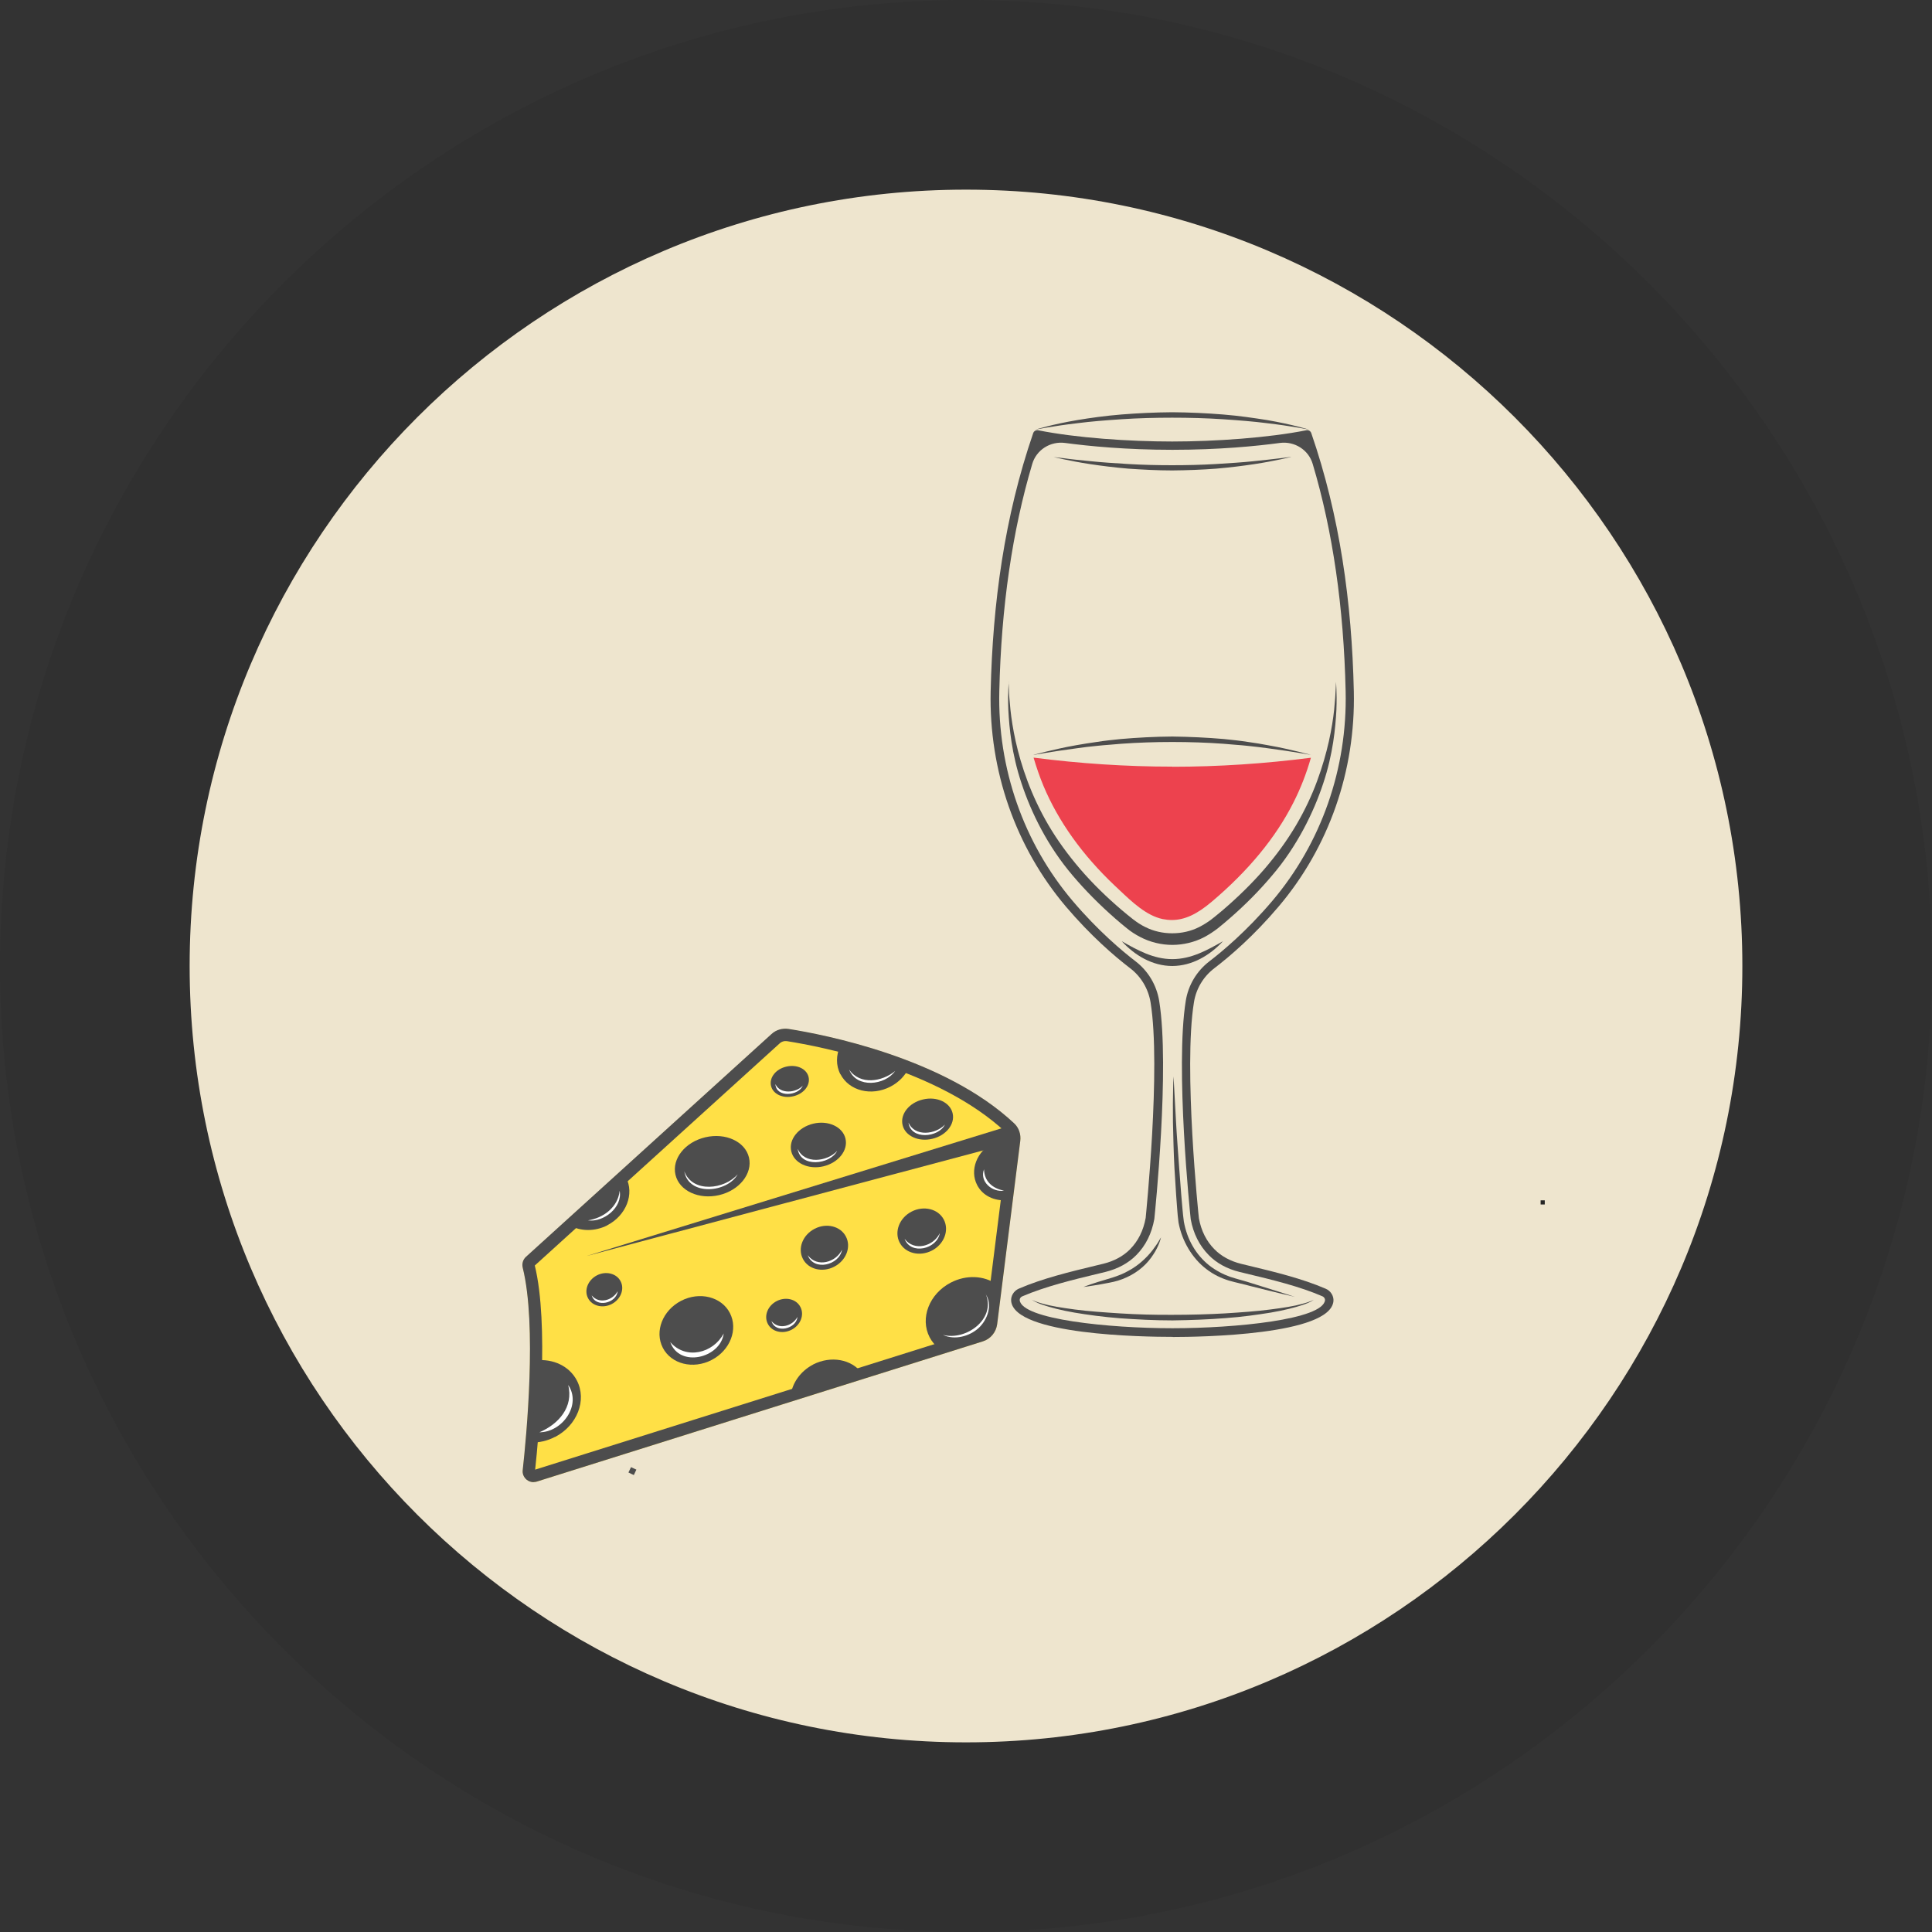 <?xml version="1.0" encoding="UTF-8"?><svg id="Calque_2" xmlns="http://www.w3.org/2000/svg" viewBox="0 0 163 163"><rect x="0" y="0" width="163" height="163" fill="#333333" stroke="none"/><defs><style>.cls-1{fill:#eee5ce;}.cls-2{fill:#fff;}.cls-3{fill:#ffe046;}.cls-4{fill:#ed424e;}.cls-5{fill:#303030;}.cls-6{fill:#262626;}.cls-7{fill:#4d4d4d;}</style></defs><g id="Calque_2-2"><g id="Calque_1-2"><g><circle class="cls-1" cx="81.5" cy="81.5" r="73.5"/><path class="cls-5" d="M81.5,163C36.56,163,0,126.44,0,81.5S36.56,0,81.5,0s81.5,36.56,81.5,81.5-36.56,81.5-81.5,81.5Zm0-147c-36.12,0-65.5,29.38-65.5,65.5s29.38,65.5,65.5,65.5,65.5-29.38,65.5-65.5S117.62,16,81.5,16Z"/></g><g><rect class="cls-1" x="129.98" y="101.27" width=".36" height=".36"/><polygon class="cls-6" points="130.33 101.27 129.98 101.27 129.98 101.62 130.33 101.62 130.33 101.27 130.33 101.27"/></g><g><path class="cls-7" d="M98.95,112.79h-.09c-2.32,0-13.27-.15-13.55-3.02-.04-.43,.22-.86,.65-1.05,1.99-.86,4.31-1.42,6.55-1.96l.58-.14c.9-.22,1.68-.64,2.25-1.22,.69-.7,1.13-1.59,1.32-2.65,0-.1,1.31-12.66,.41-18.19-.19-1.14-.8-2.17-1.72-2.87-1.32-1.01-3.33-2.74-5.42-5.2-4.25-5.02-6.5-11.47-6.35-18.16,.17-7.42,1.16-14.72,3.59-21.79,.06-.17,.23-.27,.41-.24,3.24,.65,7.7,.95,11.32,.95s8.1-.31,11.32-.95c.18-.04,.35,.07,.41,.24,2.41,6.99,3.42,14.26,3.59,21.79,.15,6.7-2.1,13.15-6.35,18.16-2.09,2.47-4.1,4.19-5.42,5.2-.92,.7-1.54,1.73-1.72,2.88-.9,5.54,.4,18.09,.42,18.22,.19,1.04,.63,1.93,1.32,2.62,.57,.58,1.35,1,2.25,1.22l.58,.14c2.24,.54,4.56,1.1,6.55,1.96,.42,.18,.69,.61,.65,1.05-.28,2.86-11.23,3.02-13.55,3.02h0Zm-.04-.73h.05c5.25,0,12.67-.73,12.83-2.37,.01-.12-.08-.26-.21-.32-1.94-.84-4.22-1.39-6.43-1.92l-.58-.14c-1.03-.25-1.93-.74-2.59-1.42-.79-.8-1.3-1.82-1.52-3.02-.06-.55-1.32-12.79-.42-18.42,.21-1.33,.92-2.52,2-3.35,1.06-.81,3.15-2.55,5.31-5.1,4.13-4.88,6.33-11.16,6.18-17.68-.16-7.09-1.09-13.53-2.78-19.18-.35-1.19-1.53-1.93-2.76-1.77-2.01,.27-5.17,.58-9.07,.58s-7.06-.31-9.07-.58c-1.23-.16-2.41,.58-2.76,1.77-1.68,5.64-2.62,12.08-2.78,19.18-.15,6.52,2.05,12.8,6.18,17.68,2.16,2.55,4.25,4.29,5.31,5.1,1.07,.82,1.78,2.01,2,3.35,.91,5.64-.36,17.88-.41,18.39-.22,1.23-.73,2.25-1.52,3.05-.67,.68-1.56,1.16-2.6,1.42l-.58,.14c-2.21,.53-4.5,1.09-6.44,1.92-.14,.06-.23,.19-.22,.32,.16,1.63,7.58,2.37,12.83,2.37h.05Z"/><path class="cls-7" d="M91.41,108.58s.48-.19,1.21-.42c.74-.24,1.73-.45,2.58-.94,.87-.46,1.59-1.16,2.05-1.76,.22-.3,.41-.56,.52-.76l.18-.3s-.1,.51-.49,1.19c-.2,.33-.46,.72-.81,1.07-.35,.36-.77,.67-1.24,.93-.47,.25-.96,.44-1.44,.55-.47,.11-.91,.17-1.29,.25-.76,.13-1.27,.19-1.27,.19Z"/><path class="cls-7" d="M110.83,109.67l-.23,.14c-.16,.08-.4,.19-.71,.29-.63,.21-1.55,.45-2.67,.64-1.12,.18-2.43,.37-3.85,.47-1.41,.11-2.93,.17-4.44,.19-1.51,0-3.03-.08-4.44-.18-1.41-.11-2.73-.29-3.85-.48-1.12-.19-2.04-.44-2.66-.65-.32-.1-.55-.22-.71-.3l-.24-.14s.33,.18,.97,.35c.63,.18,1.56,.33,2.68,.48s2.43,.24,3.83,.33c1.41,.09,2.91,.13,4.41,.12,1.5,0,3-.04,4.41-.12,1.41-.09,2.72-.18,3.84-.33,1.12-.14,2.05-.29,2.68-.47,.64-.16,.97-.34,.97-.34h0Z"/><path class="cls-7" d="M99.01,90.81s.08,1.54,.21,3.84c.06,1.15,.17,2.49,.27,3.93,.05,.72,.11,1.46,.17,2.22,.07,.74,.12,1.54,.22,2.26,.13,.73,.38,1.45,.75,2.08,.36,.63,.85,1.19,1.39,1.62,.55,.43,1.16,.75,1.76,.96,.6,.2,1.24,.35,1.78,.53,2.21,.68,3.67,1.16,3.67,1.16,0,0-1.5-.34-3.74-.91-.56-.16-1.15-.27-1.81-.46-.65-.2-1.31-.51-1.9-.97-1.2-.91-2.06-2.37-2.35-3.93-.11-.81-.13-1.55-.2-2.31-.05-.76-.09-1.5-.14-2.22-.08-1.44-.1-2.79-.13-3.95-.03-2.31,.05-3.85,.05-3.85Z"/><path class="cls-7" d="M85.09,57.52l.03,.62c0,.41,.06,1,.13,1.74,.16,1.49,.54,3.62,1.44,6.02,.45,1.2,1.03,2.46,1.77,3.72s1.65,2.51,2.68,3.71c1.04,1.21,2.23,2.37,3.5,3.45,.65,.54,1.27,1.09,1.98,1.43,.71,.36,1.49,.53,2.28,.53s1.57-.17,2.28-.53c.35-.18,.69-.39,1.01-.63,.33-.26,.65-.52,.97-.79,1.27-1.09,2.46-2.25,3.5-3.45,1.05-1.22,1.94-2.45,2.69-3.72,.74-1.26,1.33-2.52,1.77-3.72,.89-2.4,1.28-4.53,1.44-6.02,.07-.75,.12-1.34,.13-1.74l.03-.62,.03,.62c.02,.4,.03,1,0,1.76-.08,1.51-.28,3.7-1.11,6.19-.41,1.24-.96,2.56-1.67,3.88-.71,1.32-1.6,2.68-2.66,3.91-1.06,1.26-2.25,2.46-3.55,3.59-.32,.28-.65,.56-1,.84-.36,.28-.74,.53-1.15,.75-.82,.43-1.77,.66-2.7,.66s-1.88-.23-2.7-.66c-.41-.21-.8-.46-1.15-.75-.35-.28-.67-.55-1-.84-1.29-1.13-2.49-2.34-3.55-3.59-2.14-2.51-3.51-5.32-4.33-7.8-.83-2.49-1.03-4.68-1.11-6.19-.03-.76-.02-1.35,0-1.76l.03-.62h0Z"/><path class="cls-7" d="M87.35,36.25s1.39-.45,3.55-.81c1.08-.18,2.35-.36,3.71-.47,1.37-.11,2.83-.18,4.29-.19,1.46,.01,2.92,.08,4.29,.19s2.63,.3,3.71,.47c2.16,.37,3.55,.81,3.55,.81,0,0-1.43-.3-3.59-.55-1.08-.14-2.35-.24-3.7-.33-1.36-.09-2.8-.13-4.26-.13s-2.9,.04-4.26,.13c-1.36,.09-2.62,.19-3.7,.33-2.16,.25-3.59,.55-3.59,.55h0Z"/><path class="cls-7" d="M94.64,79.41c1.34,.76,2.68,1.51,4.27,1.51s2.93-.75,4.27-1.51c-1.11,1.2-2.6,2.08-4.27,2.09-1.67,0-3.17-.89-4.27-2.09Z"/><path class="cls-7" d="M87.21,63.68s.36-.09,.98-.25c.63-.15,1.53-.37,2.62-.56,.55-.1,1.14-.19,1.77-.28,.63-.1,1.3-.17,1.99-.24,1.38-.12,2.86-.2,4.34-.21,1.48,.02,2.96,.09,4.34,.21,.69,.07,1.36,.14,1.99,.24,.63,.09,1.22,.18,1.77,.29,1.09,.19,1.99,.41,2.62,.56l.98,.25s-.36-.06-1-.17c-.63-.11-1.55-.24-2.64-.39-.55-.08-1.14-.14-1.77-.21s-1.29-.1-1.98-.17c-1.37-.1-2.84-.15-4.31-.15s-2.94,.05-4.31,.15c-.69,.07-1.35,.1-1.98,.17-.63,.06-1.22,.13-1.77,.21-1.09,.15-2,.28-2.64,.39s-1,.17-1,.17h0Z"/><path class="cls-7" d="M108.91,38.56s-.31,.07-.85,.19c-.54,.11-1.31,.27-2.25,.41-.93,.14-2.03,.28-3.21,.38-1.18,.09-2.44,.14-3.7,.15-1.26,0-2.52-.07-3.7-.15-1.18-.1-2.28-.24-3.21-.38-.94-.14-1.71-.3-2.25-.41-.54-.12-.85-.19-.85-.19,0,0,.31,.04,.86,.1,.54,.08,1.33,.16,2.26,.25,.47,.05,.98,.09,1.51,.13,.54,.04,1.1,.07,1.69,.11,1.17,.07,2.43,.1,3.68,.1s2.51-.03,3.68-.1c.59-.04,1.15-.08,1.69-.11,.54-.04,1.05-.08,1.51-.13,.94-.1,1.72-.18,2.26-.25l.86-.11h.02Z"/><path class="cls-4" d="M98.91,64.68c-3.9,0-7.81-.26-11.71-.76,.24,.81,.51,1.6,.83,2.37,1.26,3.01,3.29,5.85,6.03,8.44l.32,.3c1.15,1.09,2.34,2.22,3.71,2.51,.26,.05,.52,.08,.77,.08,1.07,0,2.11-.47,3.37-1.54,3.08-2.6,5.4-5.41,6.89-8.36,.61-1.2,1.1-2.46,1.48-3.79-3.9,.5-7.8,.76-11.7,.76h0Z"/></g><g><g><g><path class="cls-3" d="M44.72,106.43l20.72-18.8c.28-.25,.65-.36,1.02-.31,2.57,.4,12.87,2.32,18.75,7.83,.28,.27,.41,.66,.37,1.04l-1.95,15.47c-.06,.48-.39,.88-.85,1.02l-37.63,11.83c-.28,.09-.57-.14-.53-.43,.28-2.55,1.23-12.28,0-17.26-.04-.15,0-.3,.12-.4h-.01Z"/><path class="cls-3" d="M45.02,125.04c-.21,0-.41-.07-.58-.21-.24-.2-.36-.5-.33-.8,.31-2.78,1.21-12.23,0-17.08-.08-.32,.02-.67,.27-.89h0l20.72-18.8c.39-.36,.92-.51,1.44-.43,2.97,.47,13.1,2.42,19.01,7.96,.39,.37,.59,.92,.52,1.47l-1.95,15.47c-.08,.67-.56,1.24-1.2,1.44l-37.63,11.83c-.09,.03-.18,.04-.28,.04h0Zm.08-18.28c1.21,4.95,.35,14.27,.02,17.24l37.5-11.79c.27-.09,.47-.33,.51-.61l1.95-15.47c.03-.23-.05-.46-.21-.62-5.7-5.35-15.59-7.24-18.48-7.7-.22-.03-.44,.03-.61,.18l-20.67,18.76h-.01Z"/></g><path class="cls-7" d="M45.02,125.05c-.21,0-.42-.07-.59-.21-.24-.2-.37-.5-.33-.81,.31-2.78,1.21-12.23,0-17.08-.08-.33,.02-.68,.27-.91l20.72-18.8c.39-.36,.92-.51,1.45-.43,2.97,.47,13.11,2.42,19.02,7.96,.4,.37,.59,.93,.52,1.48l-1.95,15.47c-.09,.68-.56,1.25-1.21,1.45l-37.63,11.83c-.09,.03-.19,.04-.28,.04h.01Zm.1-18.28c1.21,4.94,.35,14.22,.03,17.22l37.48-11.78c.27-.08,.46-.32,.5-.6l1.95-15.47c.03-.23-.05-.45-.21-.6-5.7-5.34-15.58-7.24-18.48-7.7-.22-.03-.44,.03-.6,.18l-20.67,18.75Z"/><polygon class="cls-7" points="49.48 105.97 85.19 94.98 85.58 96.36 49.48 105.97"/></g><g><path class="cls-7" d="M80.22,108.21c-1.82,.94-2.62,3.01-1.79,4.61,.2,.39,.49,.72,.83,.98l3.52-1.11c.46-.14,.79-.54,.85-1.02l.42-3.34c-1.04-.71-2.52-.8-3.83-.12Z"/><path class="cls-7" d="M46.82,121.24c1.88-.97,2.71-3.11,1.85-4.77-.64-1.23-2.02-1.85-3.46-1.7-.04,2.56-.21,5.08-.37,6.94,.65,0,1.34-.14,1.98-.48h0Z"/><path class="cls-7" d="M68.61,115.12c-1.09,.57-1.78,1.58-1.9,2.62l6.01-1.89c-.87-1.17-2.61-1.5-4.12-.73h.01Z"/><path class="cls-7" d="M83.83,96.39c-1.42,.73-2.04,2.34-1.39,3.59,.46,.9,1.45,1.36,2.5,1.28l.64-5.07v-.15c-.57-.06-1.18,.05-1.75,.34h0Z"/><path class="cls-7" d="M51.24,103.37c1.6-.83,2.3-2.64,1.57-4.05-.03-.05-.06-.11-.09-.16l-4.65,4.22c.9,.51,2.1,.54,3.17,0Z"/><path class="cls-7" d="M70.91,90.63c.73,1.41,2.61,1.88,4.21,1.05,.72-.37,1.26-.95,1.56-1.59-2.06-.81-4.07-1.41-5.8-1.84-.34,.77-.37,1.63,.02,2.38h.01Z"/><path class="cls-7" d="M61.58,110.78c.71,1.38,.02,3.15-1.54,3.96s-3.41,.35-4.12-1.03-.02-3.15,1.54-3.96,3.41-.35,4.12,1.03Z"/><path class="cls-7" d="M67.53,110.27c.35,.67,.01,1.53-.75,1.92s-1.66,.17-2-.5c-.35-.67-.01-1.53,.75-1.92s1.66-.17,2,.5Z"/><path class="cls-7" d="M79.63,102.9c.47,.91,.02,2.08-1.01,2.61s-2.25,.23-2.72-.68-.02-2.08,1.01-2.61,2.25-.23,2.72,.68Z"/><path class="cls-7" d="M71.33,96.06c.24,1-.6,2.04-1.86,2.34-1.26,.3-2.48-.27-2.71-1.26-.24-1,.6-2.04,1.86-2.34,1.26-.3,2.48,.27,2.71,1.26Z"/><path class="cls-7" d="M68.22,90.87c.16,.69-.41,1.42-1.29,1.62-.88,.21-1.72-.18-1.88-.88s.41-1.42,1.29-1.62c.88-.21,1.72,.18,1.88,.88Z"/><path class="cls-7" d="M80.37,93.92c.22,.92-.55,1.89-1.72,2.16-1.17,.28-2.29-.25-2.5-1.16-.22-.92,.55-1.89,1.72-2.16,1.17-.28,2.29,.25,2.5,1.16Z"/><path class="cls-7" d="M63.19,97.66c.32,1.35-.81,2.77-2.52,3.17s-3.36-.36-3.68-1.71,.81-2.77,2.52-3.17,3.36,.36,3.68,1.71Z"/><path class="cls-7" d="M52.36,108.1c.35,.67,0,1.53-.75,1.92s-1.66,.17-2-.5c-.35-.67,0-1.53,.75-1.92s1.66-.17,2,.5Z"/><path class="cls-7" d="M71.37,104.33c.46,.88,.02,2.02-.99,2.54-1,.52-2.19,.22-2.64-.66-.46-.88-.02-2.02,.99-2.54,1-.52,2.19-.22,2.64,.66Z"/></g><g><path class="cls-2" d="M83.16,109.18c.6,.93,.16,2.15-.58,2.85-.78,.72-2.04,1.06-3.03,.59,1.93,.52,4.49-1.32,3.62-3.44h-.01Z"/><path class="cls-2" d="M47.94,116.85c1.15,1.7-.51,3.99-2.43,3.99,1.62-.69,2.89-2.13,2.43-3.99Z"/><path class="cls-2" d="M84.71,100.45c-.99,.17-2.09-.76-1.69-1.8,.02,1.02,.73,1.63,1.69,1.8Z"/><path class="cls-2" d="M52.28,100.46c.26,1.41-1.36,2.69-2.68,2.5,1.3-.19,2.54-1.11,2.68-2.5Z"/><path class="cls-2" d="M75.52,90.36c-.85,1.22-3.26,1.48-3.88-.12,.92,1.33,2.78,1.03,3.88,.12Z"/><path class="cls-2" d="M61.06,112.5c-.28,2.1-3.75,2.92-4.51,.73,1.31,1.52,3.62,.95,4.51-.73Z"/><path class="cls-2" d="M67.28,111.11c-.1,1.02-1.86,1.43-2.19,.35,.61,.76,1.77,.43,2.19-.35Z"/><path class="cls-2" d="M79.29,104.04c-.23,1.34-2.44,1.88-2.97,.48,.81,1.08,2.43,.64,2.97-.48Z"/><path class="cls-2" d="M70.63,97.1c-.6,1.17-3.13,1.43-3.33-.18,.56,1.34,2.5,1.09,3.33,.18Z"/><path class="cls-2" d="M67.73,91.6c-.38,.87-2.24,1.02-2.31-.13,.41,.87,1.73,.74,2.31,.13Z"/><path class="cls-2" d="M79.72,94.88c-.54,1.11-2.89,1.31-3.07-.17,.52,1.23,2.3,1,3.07,.17Z"/><path class="cls-2" d="M62.24,99.07c-.87,1.56-4.13,1.88-4.51-.25,.71,1.87,3.41,1.53,4.51,.25Z"/><path class="cls-2" d="M52.11,108.94c-.1,1.02-1.86,1.43-2.19,.35,.61,.76,1.77,.43,2.19-.35Z"/><path class="cls-2" d="M71.04,105.44c-.22,1.3-2.38,1.84-2.89,.46,.79,1.07,2.37,.61,2.89-.46Z"/></g></g><path class="cls-7" d="M53.48,124.45c-.15-.07-.31-.14-.46-.22l.22-.45,.45,.21-.21,.45h0Z"/></g></g></svg>